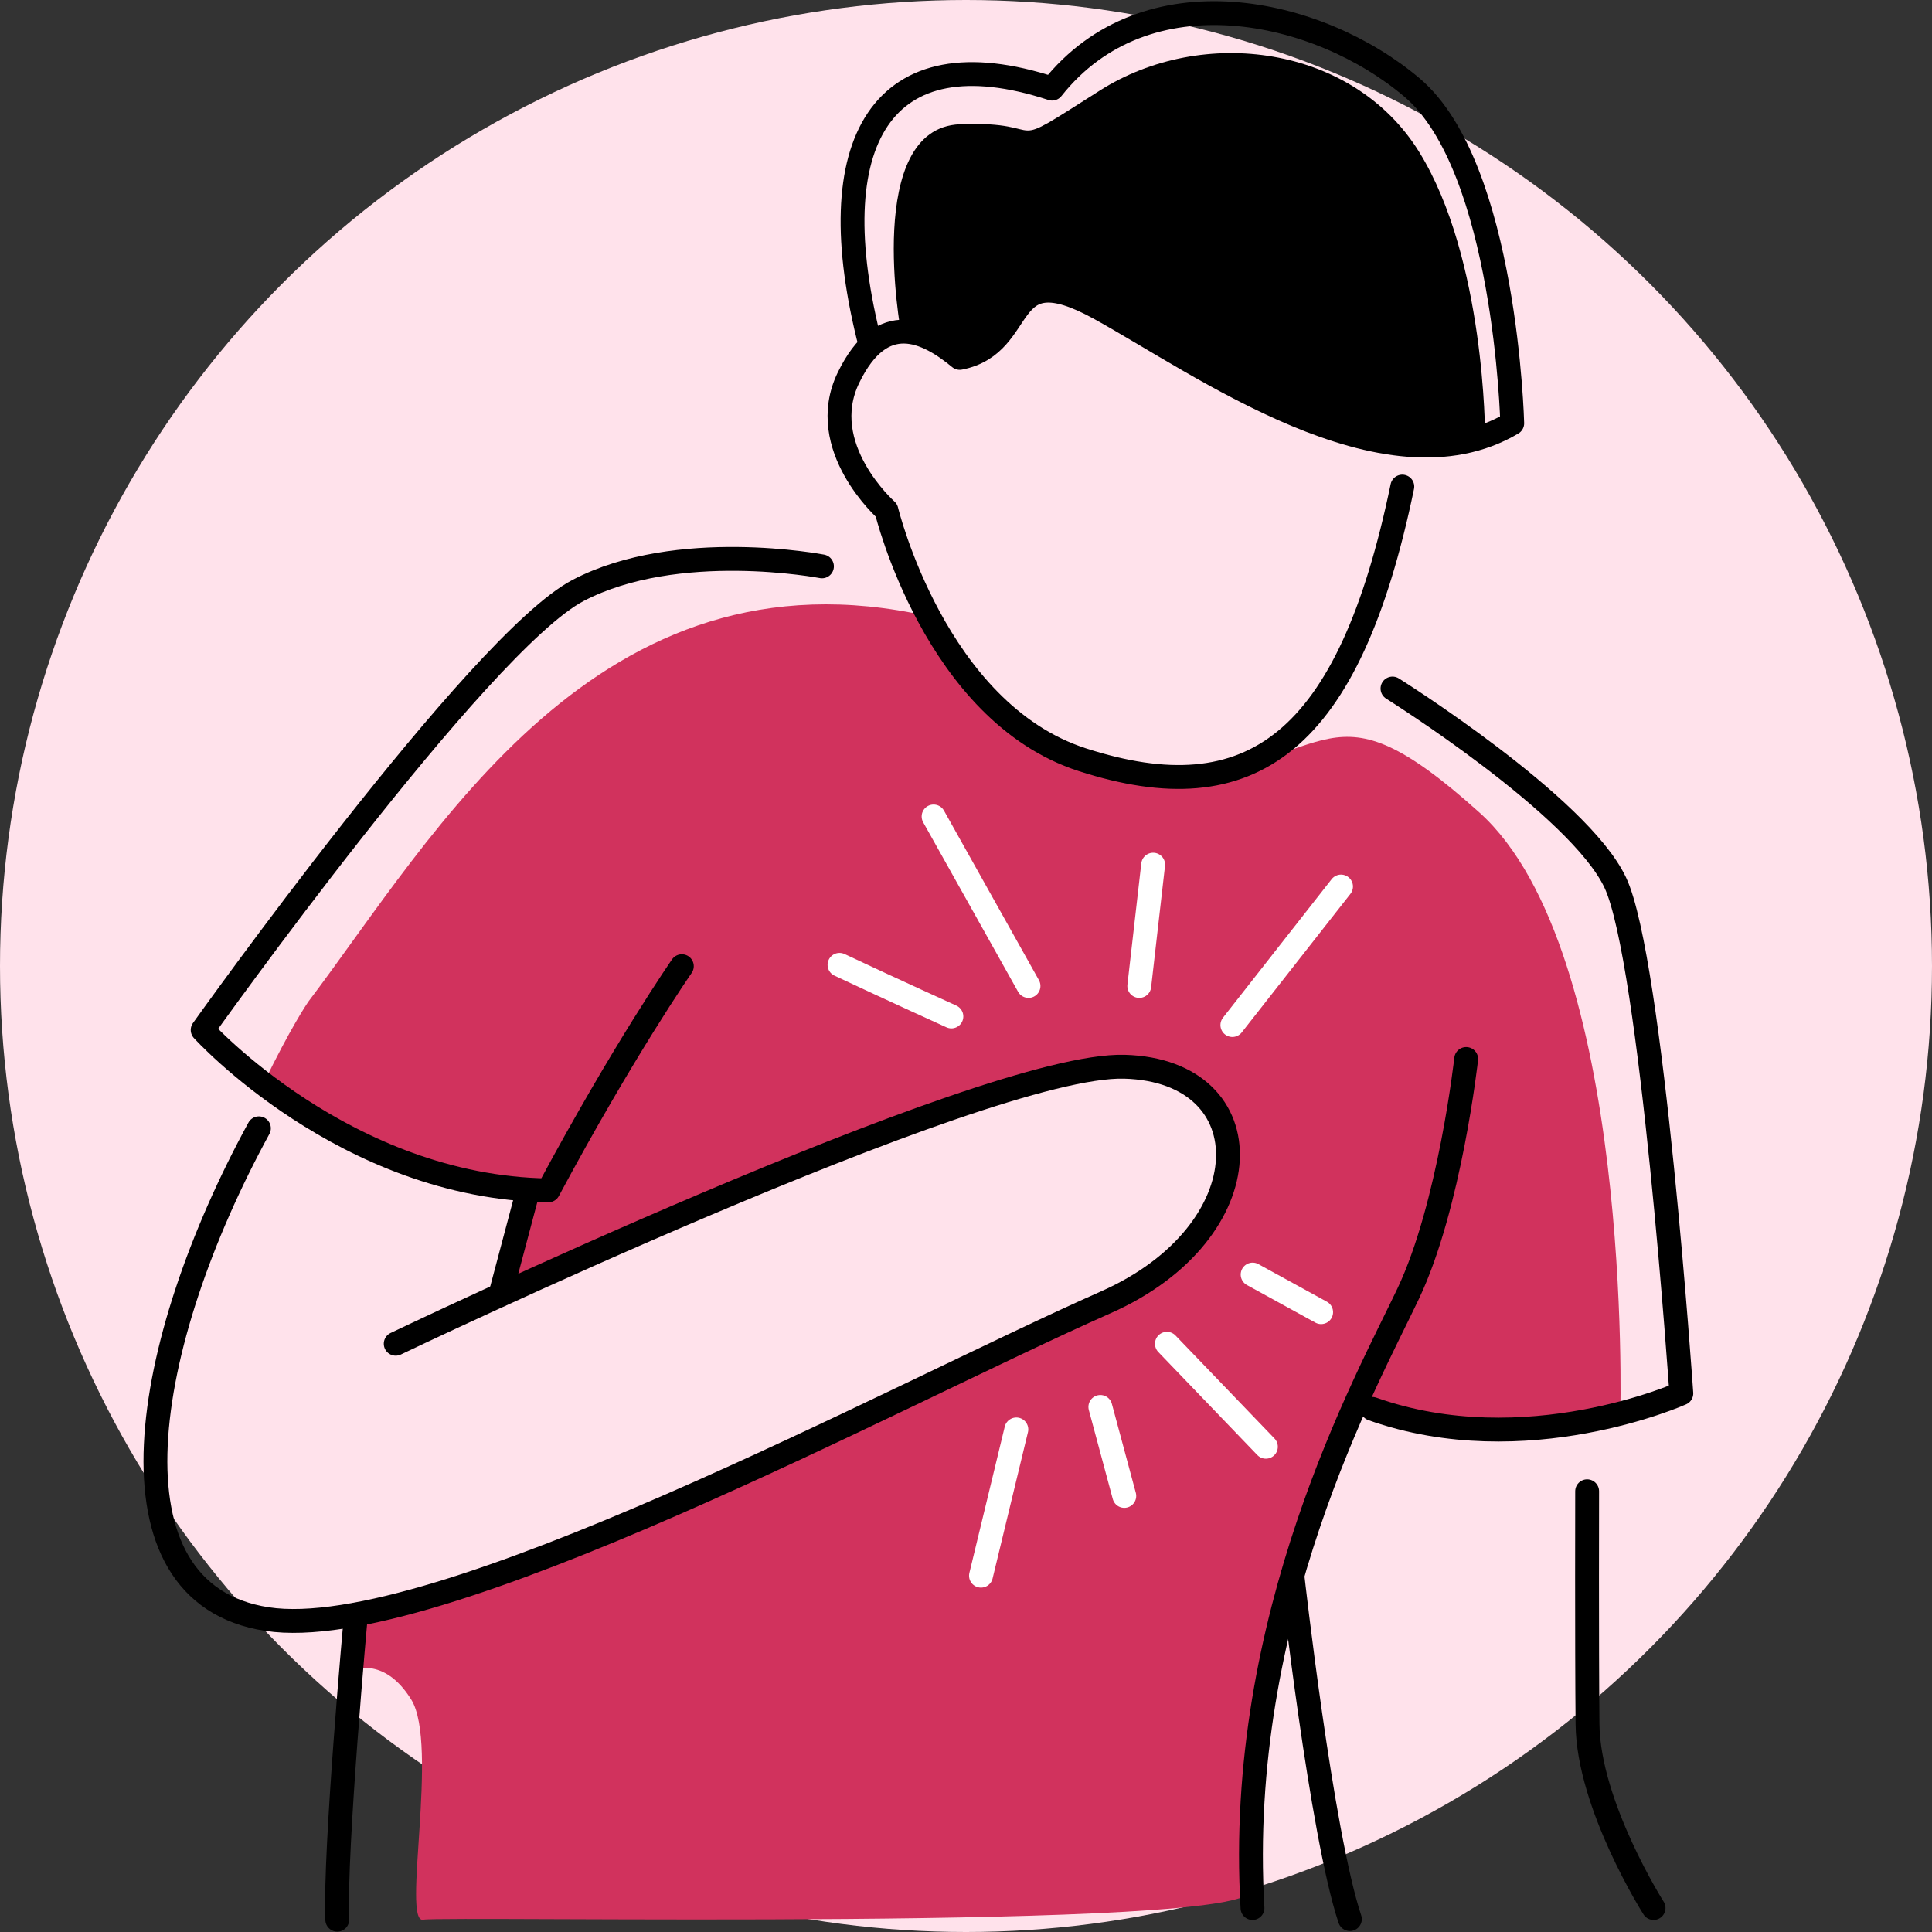 <svg width="162" height="162" viewBox="0 0 162 162" fill="none" xmlns="http://www.w3.org/2000/svg">
<rect x="0" y="0" width="162" height="162" fill="#333333" stroke="none"/>
<circle cx="81" cy="81" r="81" fill="#FFE2EB"/>
<path d="M75.543 27.826C75.543 27.826 72.402 10.749 80.486 10.419C88.569 10.09 83.595 13.078 92.214 7.596C100.833 2.113 113.446 3.782 118.996 12.738C124.547 21.694 124.526 36.556 124.526 36.556C124.526 36.556 116.628 40.565 105.003 33.082C93.377 25.6 87.9 23.034 85.377 25.786C81.464 30.042 80.486 30.011 80.486 30.011C80.486 30.011 77.623 28.218 75.543 27.826Z" fill="black"/>
<path d="M25.798 84.066C36.394 70.091 50.078 45.408 77.87 51.674C80.063 55.992 87.529 65.835 98.042 65.134C112.046 64.206 111.15 56.528 124.052 68.133C136.954 79.737 135.863 118.519 135.863 118.519C135.863 118.519 124.279 122.126 113.735 117.602C111.243 123.59 103.664 141.728 104.9 158.496C104.982 161.979 37.31 160.619 35.487 160.969C33.665 161.32 36.816 146.294 34.489 142.522C32.162 138.75 29.433 140.079 29.433 140.079C29.433 140.079 29.505 135.441 30.236 135.287C30.967 135.132 63.104 124.064 80.836 114.747C98.567 105.43 105.229 103.421 102.532 94.362C99.834 85.303 84.718 90.93 76.511 94.073C68.304 97.216 41.944 108.893 41.944 108.893L44.477 99.772C44.477 99.772 32.471 99.123 22.081 90.889C24.377 86.138 25.798 84.076 25.798 84.076V84.066Z" fill="#D1325D"/>
<path d="M68.922 47.49C68.922 47.49 56.802 45.151 48.472 49.51C40.142 53.87 16.994 86.364 16.994 86.364C16.994 86.364 28.939 99.566 45.98 99.814C52.323 87.982 57.173 81.016 57.173 81.016" stroke="black" stroke-width="2" stroke-linecap="round" stroke-linejoin="round"/>
<path d="M117.586 40.801C113.107 62.382 104.91 68.277 90.752 63.702C78.406 59.713 74.328 42.791 74.328 42.791C74.328 42.791 68.325 37.483 71.146 31.67C73.968 25.858 77.716 27.733 80.475 30.011C86.406 28.847 83.75 21.21 92.204 25.858C100.657 30.506 116.124 41.801 126.802 35.494C126.802 35.494 126.276 14.027 118.41 7.348C110.543 0.67 96.106 -2.525 88.219 7.431C73.957 2.752 68.562 11.831 73 28.97" stroke="black" stroke-width="2" stroke-linecap="round" stroke-linejoin="round"/>
<path d="M116.762 57.734C116.762 57.734 132.383 67.525 135.441 74.007C138.499 80.49 140.981 116.839 140.981 116.839C140.981 116.839 127.924 122.693 115.073 118.138" stroke="black" stroke-width="2" stroke-linecap="round" stroke-linejoin="round"/>
<path d="M122.94 88.797C122.94 88.797 121.571 101.112 118.08 108.471C114.589 115.829 103.582 135.586 105.023 159.99" stroke="black" stroke-width="2" stroke-linecap="round" stroke-linejoin="round"/>
<path d="M133.083 125.043C133.083 125.043 133.052 137.74 133.114 144.552C133.175 151.364 138.653 159.99 138.653 159.99" stroke="black" stroke-width="2" stroke-linecap="round" stroke-linejoin="round"/>
<path d="M108.37 132.123C108.37 132.123 110.79 153.724 113.189 160.918" stroke="black" stroke-width="2" stroke-linecap="round" stroke-linejoin="round"/>
<path d="M21.71 94.609C11.846 112.676 8.293 133.597 22.39 135.761C36.486 137.925 75.09 116.994 92.718 109.202C106.063 103.297 106.156 89.776 94.284 89.446C82.411 89.116 33.181 112.676 33.181 112.676" stroke="black" stroke-width="2" stroke-linecap="round" stroke-linejoin="round"/>
<path d="M29.845 135.4C29.845 135.4 28.043 155.136 28.28 160.969" stroke="black" stroke-width="2" stroke-linecap="round" stroke-linejoin="round"/>
<path d="M79.775 85.231C79.775 85.231 74.997 83.067 70.394 80.902" stroke="white" stroke-width="2" stroke-linecap="round" stroke-linejoin="round"/>
<path d="M86.242 82.675L78.282 68.463" stroke="white" stroke-width="2" stroke-linecap="round" stroke-linejoin="round"/>
<path d="M95.529 82.675L96.693 72.503" stroke="white" stroke-width="2" stroke-linecap="round" stroke-linejoin="round"/>
<path d="M103.335 85.952L112.447 74.337" stroke="white" stroke-width="2" stroke-linecap="round" stroke-linejoin="round"/>
<path d="M105.034 106.873L110.779 110.027" stroke="white" stroke-width="2" stroke-linecap="round" stroke-linejoin="round"/>
<path d="M97.846 112.676L106.146 121.312" stroke="white" stroke-width="2" stroke-linecap="round" stroke-linejoin="round"/>
<path d="M92.265 117.973L94.273 125.434" stroke="white" stroke-width="2" stroke-linecap="round" stroke-linejoin="round"/>
<path d="M85.222 119.859L82.257 132.123" stroke="white" stroke-width="2" stroke-linecap="round" stroke-linejoin="round"/>
<path d="M44.281 99.814L41.954 108.574" stroke="black" stroke-width="2" stroke-linecap="round" stroke-linejoin="round"/>
</svg>
